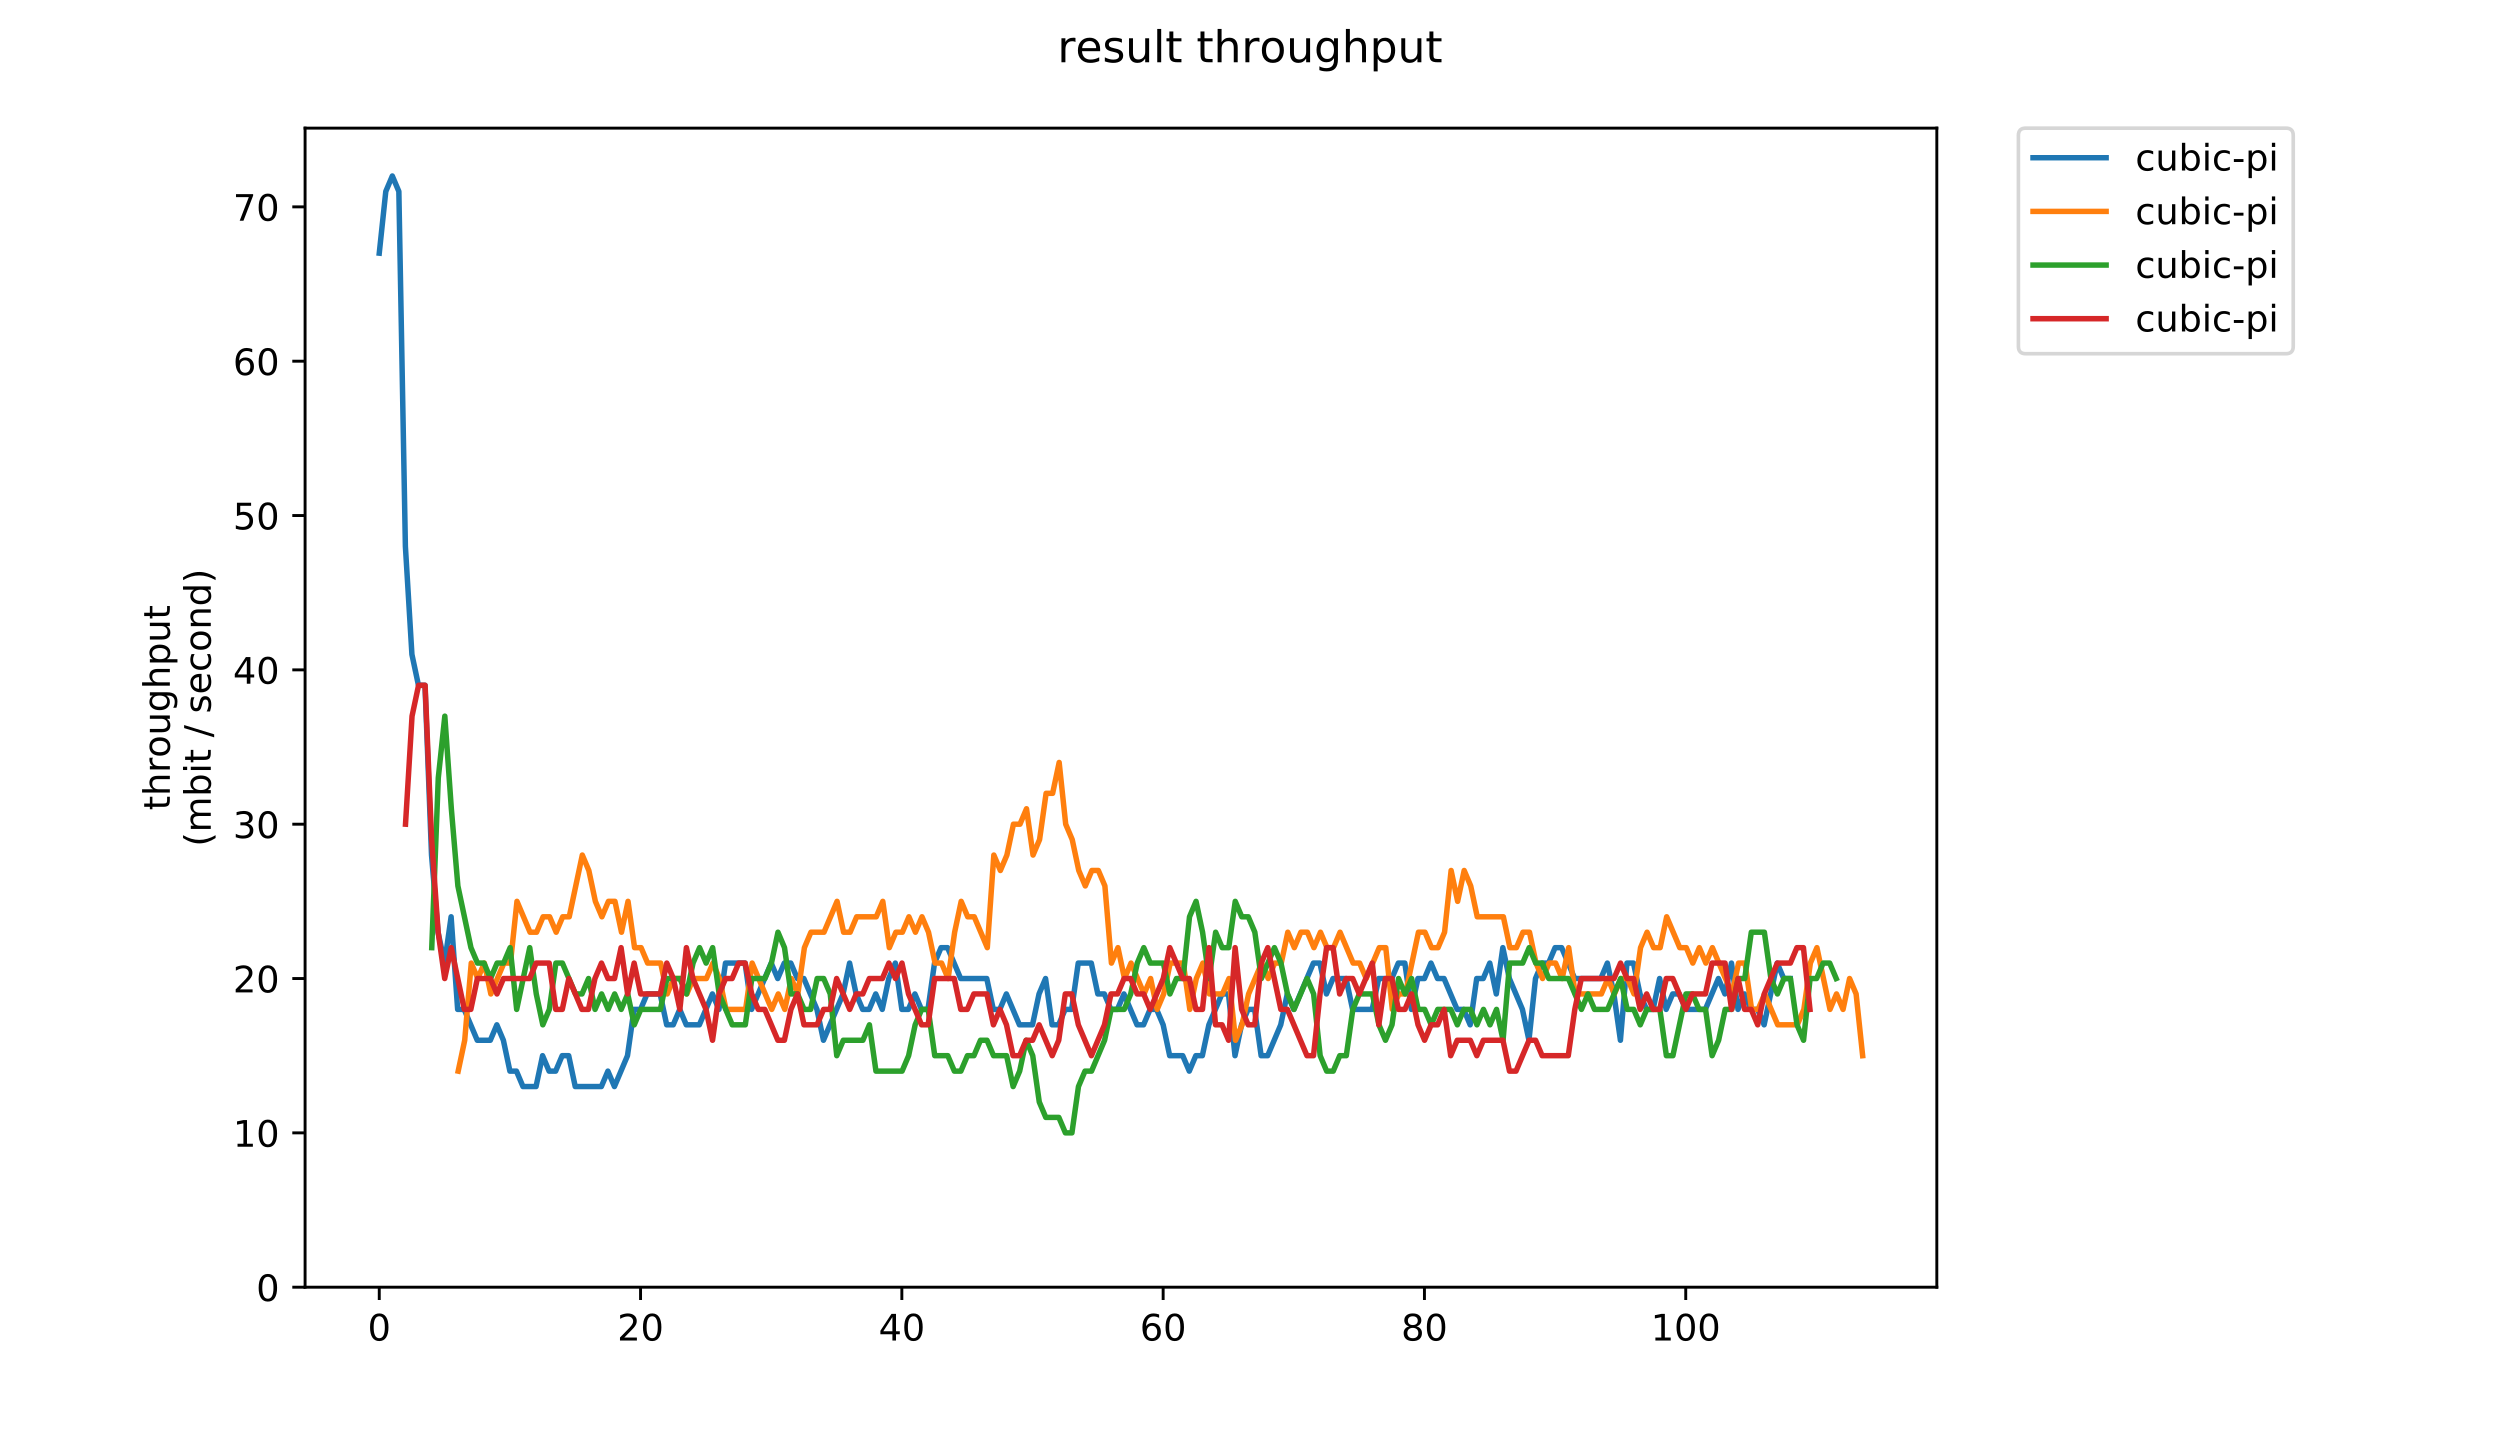 <?xml version="1.0" encoding="utf-8" standalone="no"?>
<!DOCTYPE svg PUBLIC "-//W3C//DTD SVG 1.1//EN"
  "http://www.w3.org/Graphics/SVG/1.1/DTD/svg11.dtd">
<!-- Created with matplotlib (https://matplotlib.org/) -->
<svg height="396pt" version="1.1" viewBox="0 0 684 396" width="684pt" xmlns="http://www.w3.org/2000/svg" xmlns:xlink="http://www.w3.org/1999/xlink">
 <defs>
  <style type="text/css">
*{stroke-linecap:butt;stroke-linejoin:round;}
  </style>
 </defs>
 <g id="figure_1">
  <g id="patch_1">
   <path d="M 0 396 
L 684 396 
L 684 0 
L 0 0 
z
" style="fill:#ffffff;"/>
  </g>
  <g id="axes_1">
   <g id="patch_2">
    <path d="M 83.472 352.174 
L 529.913 352.174 
L 529.913 35.062 
L 83.472 35.062 
z
" style="fill:#ffffff;"/>
   </g>
   <g id="matplotlib.axis_1">
    <g id="xtick_1">
     <g id="line2d_1">
      <defs>
       <path d="M 0 0 
L 0 3.5 
" id="m190505386f" style="stroke:#000000;stroke-width:0.8;"/>
      </defs>
      <g>
       <use style="stroke:#000000;stroke-width:0.8;" x="103.765" xlink:href="#m190505386f" y="352.174"/>
      </g>
     </g>
     <g id="text_1">
      <!-- 0 -->
      <defs>
       <path d="M 31.781 66.406 
Q 24.172 66.406 20.328 58.906 
Q 16.5 51.422 16.5 36.375 
Q 16.5 21.391 20.328 13.891 
Q 24.172 6.391 31.781 6.391 
Q 39.453 6.391 43.281 13.891 
Q 47.125 21.391 47.125 36.375 
Q 47.125 51.422 43.281 58.906 
Q 39.453 66.406 31.781 66.406 
z
M 31.781 74.219 
Q 44.047 74.219 50.516 64.516 
Q 56.984 54.828 56.984 36.375 
Q 56.984 17.969 50.516 8.266 
Q 44.047 -1.422 31.781 -1.422 
Q 19.531 -1.422 13.062 8.266 
Q 6.594 17.969 6.594 36.375 
Q 6.594 54.828 13.062 64.516 
Q 19.531 74.219 31.781 74.219 
z
" id="DejaVuSans-48"/>
      </defs>
      <g transform="translate(100.584 366.773)scale(0.1 -0.1)">
       <use xlink:href="#DejaVuSans-48"/>
      </g>
     </g>
    </g>
    <g id="xtick_2">
     <g id="line2d_2">
      <g>
       <use style="stroke:#000000;stroke-width:0.8;" x="175.256" xlink:href="#m190505386f" y="352.174"/>
      </g>
     </g>
     <g id="text_2">
      <!-- 20 -->
      <defs>
       <path d="M 19.188 8.297 
L 53.609 8.297 
L 53.609 0 
L 7.328 0 
L 7.328 8.297 
Q 12.938 14.109 22.625 23.891 
Q 32.328 33.688 34.812 36.531 
Q 39.547 41.844 41.422 45.531 
Q 43.312 49.219 43.312 52.781 
Q 43.312 58.594 39.234 62.25 
Q 35.156 65.922 28.609 65.922 
Q 23.969 65.922 18.812 64.312 
Q 13.672 62.703 7.812 59.422 
L 7.812 69.391 
Q 13.766 71.781 18.938 73 
Q 24.125 74.219 28.422 74.219 
Q 39.75 74.219 46.484 68.547 
Q 53.219 62.891 53.219 53.422 
Q 53.219 48.922 51.531 44.891 
Q 49.859 40.875 45.406 35.406 
Q 44.188 33.984 37.641 27.219 
Q 31.109 20.453 19.188 8.297 
z
" id="DejaVuSans-50"/>
      </defs>
      <g transform="translate(168.893 366.773)scale(0.1 -0.1)">
       <use xlink:href="#DejaVuSans-50"/>
       <use x="63.623" xlink:href="#DejaVuSans-48"/>
      </g>
     </g>
    </g>
    <g id="xtick_3">
     <g id="line2d_3">
      <g>
       <use style="stroke:#000000;stroke-width:0.8;" x="246.746" xlink:href="#m190505386f" y="352.174"/>
      </g>
     </g>
     <g id="text_3">
      <!-- 40 -->
      <defs>
       <path d="M 37.797 64.312 
L 12.891 25.391 
L 37.797 25.391 
z
M 35.203 72.906 
L 47.609 72.906 
L 47.609 25.391 
L 58.016 25.391 
L 58.016 17.188 
L 47.609 17.188 
L 47.609 0 
L 37.797 0 
L 37.797 17.188 
L 4.891 17.188 
L 4.891 26.703 
z
" id="DejaVuSans-52"/>
      </defs>
      <g transform="translate(240.384 366.773)scale(0.1 -0.1)">
       <use xlink:href="#DejaVuSans-52"/>
       <use x="63.623" xlink:href="#DejaVuSans-48"/>
      </g>
     </g>
    </g>
    <g id="xtick_4">
     <g id="line2d_4">
      <g>
       <use style="stroke:#000000;stroke-width:0.8;" x="318.237" xlink:href="#m190505386f" y="352.174"/>
      </g>
     </g>
     <g id="text_4">
      <!-- 60 -->
      <defs>
       <path d="M 33.016 40.375 
Q 26.375 40.375 22.484 35.828 
Q 18.609 31.297 18.609 23.391 
Q 18.609 15.531 22.484 10.953 
Q 26.375 6.391 33.016 6.391 
Q 39.656 6.391 43.531 10.953 
Q 47.406 15.531 47.406 23.391 
Q 47.406 31.297 43.531 35.828 
Q 39.656 40.375 33.016 40.375 
z
M 52.594 71.297 
L 52.594 62.312 
Q 48.875 64.062 45.094 64.984 
Q 41.312 65.922 37.594 65.922 
Q 27.828 65.922 22.672 59.328 
Q 17.531 52.734 16.797 39.406 
Q 19.672 43.656 24.016 45.922 
Q 28.375 48.188 33.594 48.188 
Q 44.578 48.188 50.953 41.516 
Q 57.328 34.859 57.328 23.391 
Q 57.328 12.156 50.688 5.359 
Q 44.047 -1.422 33.016 -1.422 
Q 20.359 -1.422 13.672 8.266 
Q 6.984 17.969 6.984 36.375 
Q 6.984 53.656 15.188 63.938 
Q 23.391 74.219 37.203 74.219 
Q 40.922 74.219 44.703 73.484 
Q 48.484 72.75 52.594 71.297 
z
" id="DejaVuSans-54"/>
      </defs>
      <g transform="translate(311.874 366.773)scale(0.1 -0.1)">
       <use xlink:href="#DejaVuSans-54"/>
       <use x="63.623" xlink:href="#DejaVuSans-48"/>
      </g>
     </g>
    </g>
    <g id="xtick_5">
     <g id="line2d_5">
      <g>
       <use style="stroke:#000000;stroke-width:0.8;" x="389.727" xlink:href="#m190505386f" y="352.174"/>
      </g>
     </g>
     <g id="text_5">
      <!-- 80 -->
      <defs>
       <path d="M 31.781 34.625 
Q 24.75 34.625 20.719 30.859 
Q 16.703 27.094 16.703 20.516 
Q 16.703 13.922 20.719 10.156 
Q 24.75 6.391 31.781 6.391 
Q 38.812 6.391 42.859 10.172 
Q 46.922 13.969 46.922 20.516 
Q 46.922 27.094 42.891 30.859 
Q 38.875 34.625 31.781 34.625 
z
M 21.922 38.812 
Q 15.578 40.375 12.031 44.719 
Q 8.5 49.078 8.5 55.328 
Q 8.5 64.062 14.719 69.141 
Q 20.953 74.219 31.781 74.219 
Q 42.672 74.219 48.875 69.141 
Q 55.078 64.062 55.078 55.328 
Q 55.078 49.078 51.531 44.719 
Q 48 40.375 41.703 38.812 
Q 48.828 37.156 52.797 32.312 
Q 56.781 27.484 56.781 20.516 
Q 56.781 9.906 50.312 4.234 
Q 43.844 -1.422 31.781 -1.422 
Q 19.734 -1.422 13.25 4.234 
Q 6.781 9.906 6.781 20.516 
Q 6.781 27.484 10.781 32.312 
Q 14.797 37.156 21.922 38.812 
z
M 18.312 54.391 
Q 18.312 48.734 21.844 45.562 
Q 25.391 42.391 31.781 42.391 
Q 38.141 42.391 41.719 45.562 
Q 45.312 48.734 45.312 54.391 
Q 45.312 60.062 41.719 63.234 
Q 38.141 66.406 31.781 66.406 
Q 25.391 66.406 21.844 63.234 
Q 18.312 60.062 18.312 54.391 
z
" id="DejaVuSans-56"/>
      </defs>
      <g transform="translate(383.365 366.773)scale(0.1 -0.1)">
       <use xlink:href="#DejaVuSans-56"/>
       <use x="63.623" xlink:href="#DejaVuSans-48"/>
      </g>
     </g>
    </g>
    <g id="xtick_6">
     <g id="line2d_6">
      <g>
       <use style="stroke:#000000;stroke-width:0.8;" x="461.218" xlink:href="#m190505386f" y="352.174"/>
      </g>
     </g>
     <g id="text_6">
      <!-- 100 -->
      <defs>
       <path d="M 12.406 8.297 
L 28.516 8.297 
L 28.516 63.922 
L 10.984 60.406 
L 10.984 69.391 
L 28.422 72.906 
L 38.281 72.906 
L 38.281 8.297 
L 54.391 8.297 
L 54.391 0 
L 12.406 0 
z
" id="DejaVuSans-49"/>
      </defs>
      <g transform="translate(451.674 366.773)scale(0.1 -0.1)">
       <use xlink:href="#DejaVuSans-49"/>
       <use x="63.623" xlink:href="#DejaVuSans-48"/>
       <use x="127.246" xlink:href="#DejaVuSans-48"/>
      </g>
     </g>
    </g>
   </g>
   <g id="matplotlib.axis_2">
    <g id="ytick_1">
     <g id="line2d_7">
      <defs>
       <path d="M 0 0 
L -3.5 0 
" id="m33e998b1bf" style="stroke:#000000;stroke-width:0.8;"/>
      </defs>
      <g>
       <use style="stroke:#000000;stroke-width:0.8;" x="83.472" xlink:href="#m33e998b1bf" y="352.174"/>
      </g>
     </g>
     <g id="text_7">
      <!-- 0 -->
      <g transform="translate(70.11 355.973)scale(0.1 -0.1)">
       <use xlink:href="#DejaVuSans-48"/>
      </g>
     </g>
    </g>
    <g id="ytick_2">
     <g id="line2d_8">
      <g>
       <use style="stroke:#000000;stroke-width:0.8;" x="83.472" xlink:href="#m33e998b1bf" y="309.949"/>
      </g>
     </g>
     <g id="text_8">
      <!-- 10 -->
      <g transform="translate(63.747 313.748)scale(0.1 -0.1)">
       <use xlink:href="#DejaVuSans-49"/>
       <use x="63.623" xlink:href="#DejaVuSans-48"/>
      </g>
     </g>
    </g>
    <g id="ytick_3">
     <g id="line2d_9">
      <g>
       <use style="stroke:#000000;stroke-width:0.8;" x="83.472" xlink:href="#m33e998b1bf" y="267.724"/>
      </g>
     </g>
     <g id="text_9">
      <!-- 20 -->
      <g transform="translate(63.747 271.523)scale(0.1 -0.1)">
       <use xlink:href="#DejaVuSans-50"/>
       <use x="63.623" xlink:href="#DejaVuSans-48"/>
      </g>
     </g>
    </g>
    <g id="ytick_4">
     <g id="line2d_10">
      <g>
       <use style="stroke:#000000;stroke-width:0.8;" x="83.472" xlink:href="#m33e998b1bf" y="225.498"/>
      </g>
     </g>
     <g id="text_10">
      <!-- 30 -->
      <defs>
       <path d="M 40.578 39.312 
Q 47.656 37.797 51.625 33 
Q 55.609 28.219 55.609 21.188 
Q 55.609 10.406 48.188 4.484 
Q 40.766 -1.422 27.094 -1.422 
Q 22.516 -1.422 17.656 -0.516 
Q 12.797 0.391 7.625 2.203 
L 7.625 11.719 
Q 11.719 9.328 16.594 8.109 
Q 21.484 6.891 26.812 6.891 
Q 36.078 6.891 40.938 10.547 
Q 45.797 14.203 45.797 21.188 
Q 45.797 27.641 41.281 31.266 
Q 36.766 34.906 28.719 34.906 
L 20.219 34.906 
L 20.219 43.016 
L 29.109 43.016 
Q 36.375 43.016 40.234 45.922 
Q 44.094 48.828 44.094 54.297 
Q 44.094 59.906 40.109 62.906 
Q 36.141 65.922 28.719 65.922 
Q 24.656 65.922 20.016 65.031 
Q 15.375 64.156 9.812 62.312 
L 9.812 71.094 
Q 15.438 72.656 20.344 73.438 
Q 25.25 74.219 29.594 74.219 
Q 40.828 74.219 47.359 69.109 
Q 53.906 64.016 53.906 55.328 
Q 53.906 49.266 50.438 45.094 
Q 46.969 40.922 40.578 39.312 
z
" id="DejaVuSans-51"/>
      </defs>
      <g transform="translate(63.747 229.298)scale(0.1 -0.1)">
       <use xlink:href="#DejaVuSans-51"/>
       <use x="63.623" xlink:href="#DejaVuSans-48"/>
      </g>
     </g>
    </g>
    <g id="ytick_5">
     <g id="line2d_11">
      <g>
       <use style="stroke:#000000;stroke-width:0.8;" x="83.472" xlink:href="#m33e998b1bf" y="183.273"/>
      </g>
     </g>
     <g id="text_11">
      <!-- 40 -->
      <g transform="translate(63.747 187.072)scale(0.1 -0.1)">
       <use xlink:href="#DejaVuSans-52"/>
       <use x="63.623" xlink:href="#DejaVuSans-48"/>
      </g>
     </g>
    </g>
    <g id="ytick_6">
     <g id="line2d_12">
      <g>
       <use style="stroke:#000000;stroke-width:0.8;" x="83.472" xlink:href="#m33e998b1bf" y="141.048"/>
      </g>
     </g>
     <g id="text_12">
      <!-- 50 -->
      <defs>
       <path d="M 10.797 72.906 
L 49.516 72.906 
L 49.516 64.594 
L 19.828 64.594 
L 19.828 46.734 
Q 21.969 47.469 24.109 47.828 
Q 26.266 48.188 28.422 48.188 
Q 40.625 48.188 47.75 41.5 
Q 54.891 34.812 54.891 23.391 
Q 54.891 11.625 47.562 5.094 
Q 40.234 -1.422 26.906 -1.422 
Q 22.312 -1.422 17.547 -0.641 
Q 12.797 0.141 7.719 1.703 
L 7.719 11.625 
Q 12.109 9.234 16.797 8.062 
Q 21.484 6.891 26.703 6.891 
Q 35.156 6.891 40.078 11.328 
Q 45.016 15.766 45.016 23.391 
Q 45.016 31 40.078 35.438 
Q 35.156 39.891 26.703 39.891 
Q 22.75 39.891 18.812 39.016 
Q 14.891 38.141 10.797 36.281 
z
" id="DejaVuSans-53"/>
      </defs>
      <g transform="translate(63.747 144.847)scale(0.1 -0.1)">
       <use xlink:href="#DejaVuSans-53"/>
       <use x="63.623" xlink:href="#DejaVuSans-48"/>
      </g>
     </g>
    </g>
    <g id="ytick_7">
     <g id="line2d_13">
      <g>
       <use style="stroke:#000000;stroke-width:0.8;" x="83.472" xlink:href="#m33e998b1bf" y="98.823"/>
      </g>
     </g>
     <g id="text_13">
      <!-- 60 -->
      <g transform="translate(63.747 102.622)scale(0.1 -0.1)">
       <use xlink:href="#DejaVuSans-54"/>
       <use x="63.623" xlink:href="#DejaVuSans-48"/>
      </g>
     </g>
    </g>
    <g id="ytick_8">
     <g id="line2d_14">
      <g>
       <use style="stroke:#000000;stroke-width:0.8;" x="83.472" xlink:href="#m33e998b1bf" y="56.597"/>
      </g>
     </g>
     <g id="text_14">
      <!-- 70 -->
      <defs>
       <path d="M 8.203 72.906 
L 55.078 72.906 
L 55.078 68.703 
L 28.609 0 
L 18.312 0 
L 43.219 64.594 
L 8.203 64.594 
z
" id="DejaVuSans-55"/>
      </defs>
      <g transform="translate(63.747 60.397)scale(0.1 -0.1)">
       <use xlink:href="#DejaVuSans-55"/>
       <use x="63.623" xlink:href="#DejaVuSans-48"/>
      </g>
     </g>
    </g>
    <g id="text_15">
     <!-- throughput -->
     <defs>
      <path d="M 18.312 70.219 
L 18.312 54.688 
L 36.812 54.688 
L 36.812 47.703 
L 18.312 47.703 
L 18.312 18.016 
Q 18.312 11.328 20.141 9.422 
Q 21.969 7.516 27.594 7.516 
L 36.812 7.516 
L 36.812 0 
L 27.594 0 
Q 17.188 0 13.234 3.875 
Q 9.281 7.766 9.281 18.016 
L 9.281 47.703 
L 2.688 47.703 
L 2.688 54.688 
L 9.281 54.688 
L 9.281 70.219 
z
" id="DejaVuSans-116"/>
      <path d="M 54.891 33.016 
L 54.891 0 
L 45.906 0 
L 45.906 32.719 
Q 45.906 40.484 42.875 44.328 
Q 39.844 48.188 33.797 48.188 
Q 26.516 48.188 22.312 43.547 
Q 18.109 38.922 18.109 30.906 
L 18.109 0 
L 9.078 0 
L 9.078 75.984 
L 18.109 75.984 
L 18.109 46.188 
Q 21.344 51.125 25.703 53.562 
Q 30.078 56 35.797 56 
Q 45.219 56 50.047 50.172 
Q 54.891 44.344 54.891 33.016 
z
" id="DejaVuSans-104"/>
      <path d="M 41.109 46.297 
Q 39.594 47.172 37.812 47.578 
Q 36.031 48 33.891 48 
Q 26.266 48 22.188 43.047 
Q 18.109 38.094 18.109 28.812 
L 18.109 0 
L 9.078 0 
L 9.078 54.688 
L 18.109 54.688 
L 18.109 46.188 
Q 20.953 51.172 25.484 53.578 
Q 30.031 56 36.531 56 
Q 37.453 56 38.578 55.875 
Q 39.703 55.766 41.062 55.516 
z
" id="DejaVuSans-114"/>
      <path d="M 30.609 48.391 
Q 23.391 48.391 19.188 42.75 
Q 14.984 37.109 14.984 27.297 
Q 14.984 17.484 19.156 11.844 
Q 23.344 6.203 30.609 6.203 
Q 37.797 6.203 41.984 11.859 
Q 46.188 17.531 46.188 27.297 
Q 46.188 37.016 41.984 42.703 
Q 37.797 48.391 30.609 48.391 
z
M 30.609 56 
Q 42.328 56 49.016 48.375 
Q 55.719 40.766 55.719 27.297 
Q 55.719 13.875 49.016 6.219 
Q 42.328 -1.422 30.609 -1.422 
Q 18.844 -1.422 12.172 6.219 
Q 5.516 13.875 5.516 27.297 
Q 5.516 40.766 12.172 48.375 
Q 18.844 56 30.609 56 
z
" id="DejaVuSans-111"/>
      <path d="M 8.5 21.578 
L 8.5 54.688 
L 17.484 54.688 
L 17.484 21.922 
Q 17.484 14.156 20.5 10.266 
Q 23.531 6.391 29.594 6.391 
Q 36.859 6.391 41.078 11.031 
Q 45.312 15.672 45.312 23.688 
L 45.312 54.688 
L 54.297 54.688 
L 54.297 0 
L 45.312 0 
L 45.312 8.406 
Q 42.047 3.422 37.719 1 
Q 33.406 -1.422 27.688 -1.422 
Q 18.266 -1.422 13.375 4.438 
Q 8.5 10.297 8.5 21.578 
z
M 31.109 56 
z
" id="DejaVuSans-117"/>
      <path d="M 45.406 27.984 
Q 45.406 37.75 41.375 43.109 
Q 37.359 48.484 30.078 48.484 
Q 22.859 48.484 18.828 43.109 
Q 14.797 37.75 14.797 27.984 
Q 14.797 18.266 18.828 12.891 
Q 22.859 7.516 30.078 7.516 
Q 37.359 7.516 41.375 12.891 
Q 45.406 18.266 45.406 27.984 
z
M 54.391 6.781 
Q 54.391 -7.172 48.188 -13.984 
Q 42 -20.797 29.203 -20.797 
Q 24.469 -20.797 20.266 -20.094 
Q 16.062 -19.391 12.109 -17.922 
L 12.109 -9.188 
Q 16.062 -11.328 19.922 -12.344 
Q 23.781 -13.375 27.781 -13.375 
Q 36.625 -13.375 41.016 -8.766 
Q 45.406 -4.156 45.406 5.172 
L 45.406 9.625 
Q 42.625 4.781 38.281 2.391 
Q 33.938 0 27.875 0 
Q 17.828 0 11.672 7.656 
Q 5.516 15.328 5.516 27.984 
Q 5.516 40.672 11.672 48.328 
Q 17.828 56 27.875 56 
Q 33.938 56 38.281 53.609 
Q 42.625 51.219 45.406 46.391 
L 45.406 54.688 
L 54.391 54.688 
z
" id="DejaVuSans-103"/>
      <path d="M 18.109 8.203 
L 18.109 -20.797 
L 9.078 -20.797 
L 9.078 54.688 
L 18.109 54.688 
L 18.109 46.391 
Q 20.953 51.266 25.266 53.625 
Q 29.594 56 35.594 56 
Q 45.562 56 51.781 48.094 
Q 58.016 40.188 58.016 27.297 
Q 58.016 14.406 51.781 6.484 
Q 45.562 -1.422 35.594 -1.422 
Q 29.594 -1.422 25.266 0.953 
Q 20.953 3.328 18.109 8.203 
z
M 48.688 27.297 
Q 48.688 37.203 44.609 42.844 
Q 40.531 48.484 33.406 48.484 
Q 26.266 48.484 22.188 42.844 
Q 18.109 37.203 18.109 27.297 
Q 18.109 17.391 22.188 11.75 
Q 26.266 6.109 33.406 6.109 
Q 40.531 6.109 44.609 11.75 
Q 48.688 17.391 48.688 27.297 
z
" id="DejaVuSans-112"/>
     </defs>
     <g transform="translate(46.47 221.675)rotate(-90)scale(0.1 -0.1)">
      <use xlink:href="#DejaVuSans-116"/>
      <use x="39.209" xlink:href="#DejaVuSans-104"/>
      <use x="102.588" xlink:href="#DejaVuSans-114"/>
      <use x="143.67" xlink:href="#DejaVuSans-111"/>
      <use x="204.852" xlink:href="#DejaVuSans-117"/>
      <use x="268.23" xlink:href="#DejaVuSans-103"/>
      <use x="331.707" xlink:href="#DejaVuSans-104"/>
      <use x="395.086" xlink:href="#DejaVuSans-112"/>
      <use x="458.562" xlink:href="#DejaVuSans-117"/>
      <use x="521.941" xlink:href="#DejaVuSans-116"/>
     </g>
     <!-- (mbit / second) -->
     <defs>
      <path d="M 31 75.875 
Q 24.469 64.656 21.281 53.656 
Q 18.109 42.672 18.109 31.391 
Q 18.109 20.125 21.312 9.062 
Q 24.516 -2 31 -13.188 
L 23.188 -13.188 
Q 15.875 -1.703 12.234 9.375 
Q 8.594 20.453 8.594 31.391 
Q 8.594 42.281 12.203 53.312 
Q 15.828 64.359 23.188 75.875 
z
" id="DejaVuSans-40"/>
      <path d="M 52 44.188 
Q 55.375 50.25 60.062 53.125 
Q 64.75 56 71.094 56 
Q 79.641 56 84.281 50.016 
Q 88.922 44.047 88.922 33.016 
L 88.922 0 
L 79.891 0 
L 79.891 32.719 
Q 79.891 40.578 77.094 44.375 
Q 74.312 48.188 68.609 48.188 
Q 61.625 48.188 57.562 43.547 
Q 53.516 38.922 53.516 30.906 
L 53.516 0 
L 44.484 0 
L 44.484 32.719 
Q 44.484 40.625 41.703 44.406 
Q 38.922 48.188 33.109 48.188 
Q 26.219 48.188 22.156 43.531 
Q 18.109 38.875 18.109 30.906 
L 18.109 0 
L 9.078 0 
L 9.078 54.688 
L 18.109 54.688 
L 18.109 46.188 
Q 21.188 51.219 25.484 53.609 
Q 29.781 56 35.688 56 
Q 41.656 56 45.828 52.969 
Q 50 49.953 52 44.188 
z
" id="DejaVuSans-109"/>
      <path d="M 48.688 27.297 
Q 48.688 37.203 44.609 42.844 
Q 40.531 48.484 33.406 48.484 
Q 26.266 48.484 22.188 42.844 
Q 18.109 37.203 18.109 27.297 
Q 18.109 17.391 22.188 11.75 
Q 26.266 6.109 33.406 6.109 
Q 40.531 6.109 44.609 11.75 
Q 48.688 17.391 48.688 27.297 
z
M 18.109 46.391 
Q 20.953 51.266 25.266 53.625 
Q 29.594 56 35.594 56 
Q 45.562 56 51.781 48.094 
Q 58.016 40.188 58.016 27.297 
Q 58.016 14.406 51.781 6.484 
Q 45.562 -1.422 35.594 -1.422 
Q 29.594 -1.422 25.266 0.953 
Q 20.953 3.328 18.109 8.203 
L 18.109 0 
L 9.078 0 
L 9.078 75.984 
L 18.109 75.984 
z
" id="DejaVuSans-98"/>
      <path d="M 9.422 54.688 
L 18.406 54.688 
L 18.406 0 
L 9.422 0 
z
M 9.422 75.984 
L 18.406 75.984 
L 18.406 64.594 
L 9.422 64.594 
z
" id="DejaVuSans-105"/>
      <path id="DejaVuSans-32"/>
      <path d="M 25.391 72.906 
L 33.688 72.906 
L 8.297 -9.281 
L 0 -9.281 
z
" id="DejaVuSans-47"/>
      <path d="M 44.281 53.078 
L 44.281 44.578 
Q 40.484 46.531 36.375 47.5 
Q 32.281 48.484 27.875 48.484 
Q 21.188 48.484 17.844 46.438 
Q 14.5 44.391 14.5 40.281 
Q 14.5 37.156 16.891 35.375 
Q 19.281 33.594 26.516 31.984 
L 29.594 31.297 
Q 39.156 29.25 43.188 25.516 
Q 47.219 21.781 47.219 15.094 
Q 47.219 7.469 41.188 3.016 
Q 35.156 -1.422 24.609 -1.422 
Q 20.219 -1.422 15.453 -0.562 
Q 10.688 0.297 5.422 2 
L 5.422 11.281 
Q 10.406 8.688 15.234 7.391 
Q 20.062 6.109 24.812 6.109 
Q 31.156 6.109 34.562 8.281 
Q 37.984 10.453 37.984 14.406 
Q 37.984 18.062 35.516 20.016 
Q 33.062 21.969 24.703 23.781 
L 21.578 24.516 
Q 13.234 26.266 9.516 29.906 
Q 5.812 33.547 5.812 39.891 
Q 5.812 47.609 11.281 51.797 
Q 16.75 56 26.812 56 
Q 31.781 56 36.172 55.266 
Q 40.578 54.547 44.281 53.078 
z
" id="DejaVuSans-115"/>
      <path d="M 56.203 29.594 
L 56.203 25.203 
L 14.891 25.203 
Q 15.484 15.922 20.484 11.062 
Q 25.484 6.203 34.422 6.203 
Q 39.594 6.203 44.453 7.469 
Q 49.312 8.734 54.109 11.281 
L 54.109 2.781 
Q 49.266 0.734 44.188 -0.344 
Q 39.109 -1.422 33.891 -1.422 
Q 20.797 -1.422 13.156 6.188 
Q 5.516 13.812 5.516 26.812 
Q 5.516 40.234 12.766 48.109 
Q 20.016 56 32.328 56 
Q 43.359 56 49.781 48.891 
Q 56.203 41.797 56.203 29.594 
z
M 47.219 32.234 
Q 47.125 39.594 43.094 43.984 
Q 39.062 48.391 32.422 48.391 
Q 24.906 48.391 20.391 44.141 
Q 15.875 39.891 15.188 32.172 
z
" id="DejaVuSans-101"/>
      <path d="M 48.781 52.594 
L 48.781 44.188 
Q 44.969 46.297 41.141 47.344 
Q 37.312 48.391 33.406 48.391 
Q 24.656 48.391 19.812 42.844 
Q 14.984 37.312 14.984 27.297 
Q 14.984 17.281 19.812 11.734 
Q 24.656 6.203 33.406 6.203 
Q 37.312 6.203 41.141 7.25 
Q 44.969 8.297 48.781 10.406 
L 48.781 2.094 
Q 45.016 0.344 40.984 -0.531 
Q 36.969 -1.422 32.422 -1.422 
Q 20.062 -1.422 12.781 6.344 
Q 5.516 14.109 5.516 27.297 
Q 5.516 40.672 12.859 48.328 
Q 20.219 56 33.016 56 
Q 37.156 56 41.109 55.141 
Q 45.062 54.297 48.781 52.594 
z
" id="DejaVuSans-99"/>
      <path d="M 54.891 33.016 
L 54.891 0 
L 45.906 0 
L 45.906 32.719 
Q 45.906 40.484 42.875 44.328 
Q 39.844 48.188 33.797 48.188 
Q 26.516 48.188 22.312 43.547 
Q 18.109 38.922 18.109 30.906 
L 18.109 0 
L 9.078 0 
L 9.078 54.688 
L 18.109 54.688 
L 18.109 46.188 
Q 21.344 51.125 25.703 53.562 
Q 30.078 56 35.797 56 
Q 45.219 56 50.047 50.172 
Q 54.891 44.344 54.891 33.016 
z
" id="DejaVuSans-110"/>
      <path d="M 45.406 46.391 
L 45.406 75.984 
L 54.391 75.984 
L 54.391 0 
L 45.406 0 
L 45.406 8.203 
Q 42.578 3.328 38.25 0.953 
Q 33.938 -1.422 27.875 -1.422 
Q 17.969 -1.422 11.734 6.484 
Q 5.516 14.406 5.516 27.297 
Q 5.516 40.188 11.734 48.094 
Q 17.969 56 27.875 56 
Q 33.938 56 38.25 53.625 
Q 42.578 51.266 45.406 46.391 
z
M 14.797 27.297 
Q 14.797 17.391 18.875 11.75 
Q 22.953 6.109 30.078 6.109 
Q 37.203 6.109 41.297 11.75 
Q 45.406 17.391 45.406 27.297 
Q 45.406 37.203 41.297 42.844 
Q 37.203 48.484 30.078 48.484 
Q 22.953 48.484 18.875 42.844 
Q 14.797 37.203 14.797 27.297 
z
" id="DejaVuSans-100"/>
      <path d="M 8.016 75.875 
L 15.828 75.875 
Q 23.141 64.359 26.781 53.312 
Q 30.422 42.281 30.422 31.391 
Q 30.422 20.453 26.781 9.375 
Q 23.141 -1.703 15.828 -13.188 
L 8.016 -13.188 
Q 14.5 -2 17.703 9.062 
Q 20.906 20.125 20.906 31.391 
Q 20.906 42.672 17.703 53.656 
Q 14.5 64.656 8.016 75.875 
z
" id="DejaVuSans-41"/>
     </defs>
     <g transform="translate(57.668 231.609)rotate(-90)scale(0.1 -0.1)">
      <use xlink:href="#DejaVuSans-40"/>
      <use x="39.014" xlink:href="#DejaVuSans-109"/>
      <use x="136.426" xlink:href="#DejaVuSans-98"/>
      <use x="199.902" xlink:href="#DejaVuSans-105"/>
      <use x="227.686" xlink:href="#DejaVuSans-116"/>
      <use x="266.895" xlink:href="#DejaVuSans-32"/>
      <use x="298.682" xlink:href="#DejaVuSans-47"/>
      <use x="332.373" xlink:href="#DejaVuSans-32"/>
      <use x="364.16" xlink:href="#DejaVuSans-115"/>
      <use x="416.26" xlink:href="#DejaVuSans-101"/>
      <use x="477.783" xlink:href="#DejaVuSans-99"/>
      <use x="532.764" xlink:href="#DejaVuSans-111"/>
      <use x="593.945" xlink:href="#DejaVuSans-110"/>
      <use x="657.324" xlink:href="#DejaVuSans-100"/>
      <use x="720.801" xlink:href="#DejaVuSans-41"/>
     </g>
    </g>
   </g>
   <g id="line2d_15">
    <path clip-path="url(#p1be0e68245)" d="M 103.765 69.265 
L 105.552 52.375 
L 107.34 48.152 
L 109.127 52.375 
L 110.914 149.493 
L 112.701 179.051 
L 114.489 187.496 
L 116.276 187.496 
L 118.063 233.943 
L 119.85 255.056 
L 121.638 263.501 
L 123.425 250.834 
L 125.212 276.169 
L 127 276.169 
L 130.574 284.614 
L 134.149 284.614 
L 135.936 280.391 
L 137.723 284.614 
L 139.51 293.059 
L 141.298 293.059 
L 143.085 297.281 
L 146.659 297.281 
L 148.447 288.836 
L 150.234 293.059 
L 152.021 293.059 
L 153.808 288.836 
L 155.596 288.836 
L 157.383 297.281 
L 164.532 297.281 
L 166.319 293.059 
L 168.107 297.281 
L 171.681 288.836 
L 173.468 276.169 
L 175.256 276.169 
L 177.043 271.946 
L 180.617 271.946 
L 182.405 280.391 
L 184.192 280.391 
L 185.979 276.169 
L 187.766 280.391 
L 191.341 280.391 
L 194.915 271.946 
L 196.703 276.169 
L 198.49 263.501 
L 203.852 263.501 
L 205.639 276.169 
L 211.001 263.501 
L 212.788 267.724 
L 214.575 263.501 
L 216.363 263.501 
L 218.15 267.724 
L 219.937 267.724 
L 223.512 276.169 
L 225.299 284.614 
L 230.661 271.946 
L 232.448 263.501 
L 234.235 271.946 
L 236.023 276.169 
L 237.81 276.169 
L 239.597 271.946 
L 241.384 276.169 
L 243.172 267.724 
L 244.959 263.501 
L 246.746 276.169 
L 248.533 276.169 
L 250.321 271.946 
L 252.108 276.169 
L 253.895 276.169 
L 255.682 263.501 
L 257.47 259.279 
L 259.257 259.279 
L 262.831 267.724 
L 269.981 267.724 
L 271.768 276.169 
L 273.555 276.169 
L 275.342 271.946 
L 278.917 280.391 
L 282.491 280.391 
L 284.279 271.946 
L 286.066 267.724 
L 287.853 280.391 
L 289.64 280.391 
L 291.428 276.169 
L 293.215 276.169 
L 295.002 263.501 
L 298.577 263.501 
L 300.364 271.946 
L 302.151 271.946 
L 303.938 276.169 
L 305.726 276.169 
L 307.513 271.946 
L 311.088 280.391 
L 312.875 280.391 
L 314.662 276.169 
L 316.449 276.169 
L 318.237 280.391 
L 320.024 288.836 
L 323.598 288.836 
L 325.386 293.059 
L 327.173 288.836 
L 328.96 288.836 
L 330.747 280.391 
L 334.322 271.946 
L 336.109 271.946 
L 337.896 288.836 
L 339.684 280.391 
L 341.471 276.169 
L 343.258 276.169 
L 345.046 288.836 
L 346.833 288.836 
L 350.407 280.391 
L 352.195 271.946 
L 353.982 276.169 
L 359.344 263.501 
L 361.131 263.501 
L 362.918 271.946 
L 364.705 267.724 
L 368.28 267.724 
L 370.067 276.169 
L 375.429 276.169 
L 377.216 267.724 
L 380.791 267.724 
L 382.578 263.501 
L 384.365 263.501 
L 386.153 276.169 
L 387.94 267.724 
L 389.727 267.724 
L 391.514 263.501 
L 393.302 267.724 
L 395.089 267.724 
L 398.663 276.169 
L 400.451 276.169 
L 402.238 280.391 
L 404.025 267.724 
L 405.812 267.724 
L 407.6 263.501 
L 409.387 271.946 
L 411.174 259.279 
L 412.961 267.724 
L 416.536 276.169 
L 418.323 284.614 
L 420.111 267.724 
L 421.898 263.501 
L 423.685 263.501 
L 425.472 259.279 
L 427.26 259.279 
L 430.834 267.724 
L 437.983 267.724 
L 439.77 263.501 
L 441.558 271.946 
L 443.345 284.614 
L 445.132 263.501 
L 446.919 263.501 
L 448.707 271.946 
L 450.494 276.169 
L 452.281 276.169 
L 454.069 267.724 
L 455.856 276.169 
L 457.643 271.946 
L 459.43 271.946 
L 461.218 276.169 
L 466.579 276.169 
L 470.154 267.724 
L 471.941 271.946 
L 473.728 263.501 
L 475.516 276.169 
L 477.303 271.946 
L 479.09 276.169 
L 480.877 276.169 
L 482.665 280.391 
L 486.239 263.501 
L 488.027 267.724 
L 489.814 267.724 
L 489.814 267.724 
" style="fill:none;stroke:#1f77b4;stroke-linecap:square;stroke-width:1.5;"/>
   </g>
   <g id="line2d_16">
    <path clip-path="url(#p1be0e68245)" d="M 125.359 293.059 
L 127.146 284.614 
L 128.933 263.501 
L 130.721 267.724 
L 132.508 263.501 
L 134.295 271.946 
L 137.87 263.501 
L 139.657 263.501 
L 141.444 246.611 
L 145.019 255.056 
L 146.806 255.056 
L 148.593 250.834 
L 150.38 250.834 
L 152.168 255.056 
L 153.955 250.834 
L 155.742 250.834 
L 159.317 233.943 
L 161.104 238.166 
L 162.891 246.611 
L 164.679 250.834 
L 166.466 246.611 
L 168.253 246.611 
L 170.04 255.056 
L 171.828 246.611 
L 173.615 259.279 
L 175.402 259.279 
L 177.189 263.501 
L 180.764 263.501 
L 182.551 271.946 
L 184.338 267.724 
L 186.126 267.724 
L 187.913 271.946 
L 189.7 267.724 
L 193.275 267.724 
L 195.062 263.501 
L 196.849 267.724 
L 198.637 276.169 
L 203.998 276.169 
L 205.786 263.501 
L 211.147 276.169 
L 212.935 271.946 
L 214.722 276.169 
L 216.509 267.724 
L 218.296 271.946 
L 220.084 259.279 
L 221.871 255.056 
L 225.445 255.056 
L 229.02 246.611 
L 230.807 255.056 
L 232.595 255.056 
L 234.382 250.834 
L 239.744 250.834 
L 241.531 246.611 
L 243.318 259.279 
L 245.105 255.056 
L 246.893 255.056 
L 248.68 250.834 
L 250.467 255.056 
L 252.254 250.834 
L 254.042 255.056 
L 255.829 263.501 
L 257.616 263.501 
L 259.403 267.724 
L 261.191 255.056 
L 262.978 246.611 
L 264.765 250.834 
L 266.553 250.834 
L 270.127 259.279 
L 271.914 233.943 
L 273.702 238.166 
L 275.489 233.943 
L 277.276 225.498 
L 279.063 225.498 
L 280.851 221.276 
L 282.638 233.943 
L 284.425 229.721 
L 286.212 217.053 
L 288 217.053 
L 289.787 208.608 
L 291.574 225.498 
L 293.361 229.721 
L 295.149 238.166 
L 296.936 242.389 
L 298.723 238.166 
L 300.511 238.166 
L 302.298 242.389 
L 304.085 263.501 
L 305.872 259.279 
L 307.66 267.724 
L 309.447 263.501 
L 313.021 271.946 
L 314.809 267.724 
L 316.596 276.169 
L 318.383 271.946 
L 320.17 263.501 
L 323.745 263.501 
L 325.532 276.169 
L 327.319 267.724 
L 329.107 263.501 
L 330.894 271.946 
L 334.469 271.946 
L 336.256 267.724 
L 338.043 284.614 
L 339.83 280.391 
L 341.618 271.946 
L 345.192 263.501 
L 346.979 267.724 
L 348.767 263.501 
L 350.554 263.501 
L 352.341 255.056 
L 354.128 259.279 
L 355.916 255.056 
L 357.703 255.056 
L 359.49 259.279 
L 361.277 255.056 
L 363.065 259.279 
L 364.852 259.279 
L 366.639 255.056 
L 370.214 263.501 
L 372.001 263.501 
L 373.788 267.724 
L 377.363 259.279 
L 379.15 259.279 
L 380.937 276.169 
L 382.725 271.946 
L 384.512 271.946 
L 388.086 255.056 
L 389.874 255.056 
L 391.661 259.279 
L 393.448 259.279 
L 395.235 255.056 
L 397.023 238.166 
L 398.81 246.611 
L 400.597 238.166 
L 402.384 242.389 
L 404.172 250.834 
L 411.321 250.834 
L 413.108 259.279 
L 414.895 259.279 
L 416.683 255.056 
L 418.47 255.056 
L 420.257 263.501 
L 422.044 267.724 
L 423.832 263.501 
L 425.619 263.501 
L 427.406 267.724 
L 429.193 259.279 
L 430.981 271.946 
L 438.13 271.946 
L 439.917 267.724 
L 441.704 271.946 
L 443.492 267.724 
L 445.279 267.724 
L 447.066 271.946 
L 448.853 259.279 
L 450.641 255.056 
L 452.428 259.279 
L 454.215 259.279 
L 456.002 250.834 
L 459.577 259.279 
L 461.364 259.279 
L 463.151 263.501 
L 464.939 259.279 
L 466.726 263.501 
L 468.513 259.279 
L 473.875 271.946 
L 475.662 263.501 
L 477.449 263.501 
L 479.237 276.169 
L 481.024 276.169 
L 482.811 271.946 
L 486.386 280.391 
L 491.748 280.391 
L 493.535 276.169 
L 495.322 263.501 
L 497.109 259.279 
L 500.684 276.169 
L 502.471 271.946 
L 504.258 276.169 
L 506.046 267.724 
L 507.833 271.946 
L 509.62 288.836 
L 509.62 288.836 
" style="fill:none;stroke:#ff7f0e;stroke-linecap:square;stroke-width:1.5;"/>
   </g>
   <g id="line2d_17">
    <path clip-path="url(#p1be0e68245)" d="M 118.128 259.279 
L 119.915 212.831 
L 121.702 195.941 
L 123.489 221.276 
L 125.277 242.389 
L 128.851 259.279 
L 130.638 263.501 
L 132.426 263.501 
L 134.213 267.724 
L 136 263.501 
L 137.787 263.501 
L 139.575 259.279 
L 141.362 276.169 
L 144.936 259.279 
L 146.724 271.946 
L 148.511 280.391 
L 150.298 276.169 
L 152.086 263.501 
L 153.873 263.501 
L 157.447 271.946 
L 159.235 271.946 
L 161.022 267.724 
L 162.809 276.169 
L 164.596 271.946 
L 166.384 276.169 
L 168.171 271.946 
L 169.958 276.169 
L 171.745 271.946 
L 173.533 280.391 
L 175.32 276.169 
L 180.682 276.169 
L 182.469 267.724 
L 186.044 267.724 
L 187.831 271.946 
L 189.618 263.501 
L 191.405 259.279 
L 193.193 263.501 
L 194.98 259.279 
L 196.767 271.946 
L 200.342 280.391 
L 203.916 280.391 
L 205.703 267.724 
L 209.278 267.724 
L 211.065 263.501 
L 212.852 255.056 
L 214.64 259.279 
L 216.427 271.946 
L 218.214 271.946 
L 220.001 276.169 
L 221.789 276.169 
L 223.576 267.724 
L 225.363 267.724 
L 227.151 271.946 
L 228.938 288.836 
L 230.725 284.614 
L 236.087 284.614 
L 237.874 280.391 
L 239.661 293.059 
L 246.81 293.059 
L 248.598 288.836 
L 250.385 280.391 
L 252.172 276.169 
L 253.959 276.169 
L 255.747 288.836 
L 259.321 288.836 
L 261.109 293.059 
L 262.896 293.059 
L 264.683 288.836 
L 266.47 288.836 
L 268.258 284.614 
L 270.045 284.614 
L 271.832 288.836 
L 275.407 288.836 
L 277.194 297.281 
L 278.981 293.059 
L 280.768 284.614 
L 282.556 288.836 
L 284.343 301.504 
L 286.13 305.726 
L 289.705 305.726 
L 291.492 309.949 
L 293.279 309.949 
L 295.067 297.281 
L 296.854 293.059 
L 298.641 293.059 
L 302.216 284.614 
L 304.003 276.169 
L 307.577 276.169 
L 309.365 271.946 
L 311.152 263.501 
L 312.939 259.279 
L 314.726 263.501 
L 318.301 263.501 
L 320.088 271.946 
L 321.875 267.724 
L 323.663 267.724 
L 325.45 250.834 
L 327.237 246.611 
L 329.024 255.056 
L 330.812 267.724 
L 332.599 255.056 
L 334.386 259.279 
L 336.174 259.279 
L 337.961 246.611 
L 339.748 250.834 
L 341.535 250.834 
L 343.323 255.056 
L 345.11 267.724 
L 348.684 259.279 
L 350.472 263.501 
L 352.259 271.946 
L 354.046 276.169 
L 357.621 267.724 
L 359.408 271.946 
L 361.195 288.836 
L 362.982 293.059 
L 364.77 293.059 
L 366.557 288.836 
L 368.344 288.836 
L 370.132 276.169 
L 371.919 271.946 
L 375.493 271.946 
L 377.281 280.391 
L 379.068 284.614 
L 380.855 280.391 
L 382.642 267.724 
L 384.43 271.946 
L 386.217 267.724 
L 388.004 276.169 
L 389.791 276.169 
L 391.579 280.391 
L 393.366 276.169 
L 396.94 276.169 
L 398.728 280.391 
L 400.515 276.169 
L 402.302 276.169 
L 404.09 280.391 
L 405.877 276.169 
L 407.664 280.391 
L 409.451 276.169 
L 411.239 284.614 
L 413.026 263.501 
L 416.6 263.501 
L 418.388 259.279 
L 420.175 263.501 
L 421.962 263.501 
L 423.749 267.724 
L 429.111 267.724 
L 432.686 276.169 
L 434.473 271.946 
L 436.26 276.169 
L 439.835 276.169 
L 443.409 267.724 
L 445.197 276.169 
L 446.984 276.169 
L 448.771 280.391 
L 450.558 276.169 
L 454.133 276.169 
L 455.92 288.836 
L 457.707 288.836 
L 461.282 271.946 
L 463.069 271.946 
L 464.856 276.169 
L 466.644 276.169 
L 468.431 288.836 
L 470.218 284.614 
L 472.005 276.169 
L 473.793 276.169 
L 475.58 267.724 
L 477.367 267.724 
L 479.155 255.056 
L 482.729 255.056 
L 484.516 267.724 
L 486.304 271.946 
L 488.091 267.724 
L 489.878 267.724 
L 491.665 280.391 
L 493.453 284.614 
L 495.24 267.724 
L 497.027 267.724 
L 498.814 263.501 
L 500.602 263.501 
L 502.389 267.724 
L 502.389 267.724 
" style="fill:none;stroke:#2ca02c;stroke-linecap:square;stroke-width:1.5;"/>
   </g>
   <g id="line2d_18">
    <path clip-path="url(#p1be0e68245)" d="M 110.946 225.498 
L 112.734 195.941 
L 114.521 187.496 
L 116.308 187.496 
L 118.095 229.721 
L 119.883 255.056 
L 121.67 267.724 
L 123.457 259.279 
L 127.032 276.169 
L 128.819 276.169 
L 130.606 267.724 
L 134.181 267.724 
L 135.968 271.946 
L 137.755 267.724 
L 144.904 267.724 
L 146.692 263.501 
L 150.266 263.501 
L 152.053 276.169 
L 153.841 276.169 
L 155.628 267.724 
L 159.202 276.169 
L 160.99 276.169 
L 162.777 267.724 
L 164.564 263.501 
L 166.351 267.724 
L 168.139 267.724 
L 169.926 259.279 
L 171.713 271.946 
L 173.501 263.501 
L 175.288 271.946 
L 180.65 271.946 
L 182.437 263.501 
L 184.224 267.724 
L 186.011 276.169 
L 187.799 259.279 
L 189.586 267.724 
L 193.16 276.169 
L 194.948 284.614 
L 196.735 271.946 
L 198.522 267.724 
L 200.309 267.724 
L 202.097 263.501 
L 203.884 263.501 
L 205.671 271.946 
L 207.458 276.169 
L 209.246 276.169 
L 212.82 284.614 
L 214.608 284.614 
L 216.395 276.169 
L 218.182 271.946 
L 219.969 280.391 
L 223.544 280.391 
L 225.331 276.169 
L 227.118 276.169 
L 228.906 267.724 
L 232.48 276.169 
L 234.267 271.946 
L 236.055 271.946 
L 237.842 267.724 
L 241.416 267.724 
L 243.204 263.501 
L 244.991 267.724 
L 246.778 263.501 
L 248.566 271.946 
L 252.14 280.391 
L 253.927 280.391 
L 255.715 267.724 
L 261.076 267.724 
L 262.864 276.169 
L 264.651 276.169 
L 266.438 271.946 
L 270.013 271.946 
L 271.8 280.391 
L 273.587 276.169 
L 275.374 280.391 
L 277.162 288.836 
L 278.949 288.836 
L 280.736 284.614 
L 282.524 284.614 
L 284.311 280.391 
L 287.885 288.836 
L 289.673 284.614 
L 291.46 271.946 
L 293.247 271.946 
L 295.034 280.391 
L 298.609 288.836 
L 302.183 280.391 
L 303.971 271.946 
L 305.758 271.946 
L 307.545 267.724 
L 309.332 267.724 
L 311.12 271.946 
L 312.907 271.946 
L 314.694 276.169 
L 318.269 267.724 
L 320.056 259.279 
L 323.631 267.724 
L 325.418 267.724 
L 327.205 276.169 
L 328.992 276.169 
L 330.78 259.279 
L 332.567 280.391 
L 334.354 280.391 
L 336.141 284.614 
L 337.929 259.279 
L 339.716 276.169 
L 341.503 280.391 
L 343.29 280.391 
L 345.078 263.501 
L 346.865 259.279 
L 350.439 276.169 
L 352.227 276.169 
L 357.589 288.836 
L 359.376 288.836 
L 361.163 271.946 
L 362.95 259.279 
L 364.738 259.279 
L 366.525 271.946 
L 368.312 267.724 
L 370.099 267.724 
L 371.887 271.946 
L 375.461 263.501 
L 377.248 280.391 
L 379.036 267.724 
L 380.823 267.724 
L 382.61 276.169 
L 384.397 276.169 
L 386.185 271.946 
L 387.972 280.391 
L 389.759 284.614 
L 391.547 280.391 
L 393.334 280.391 
L 395.121 276.169 
L 396.908 288.836 
L 398.696 284.614 
L 402.27 284.614 
L 404.057 288.836 
L 405.845 284.614 
L 411.206 284.614 
L 412.994 293.059 
L 414.781 293.059 
L 418.355 284.614 
L 420.143 284.614 
L 421.93 288.836 
L 429.079 288.836 
L 430.866 276.169 
L 432.654 267.724 
L 441.59 267.724 
L 443.377 263.501 
L 445.164 267.724 
L 446.952 267.724 
L 448.739 276.169 
L 450.526 271.946 
L 452.313 276.169 
L 454.101 276.169 
L 455.888 267.724 
L 457.675 267.724 
L 461.25 276.169 
L 463.037 271.946 
L 466.612 271.946 
L 468.399 263.501 
L 471.973 263.501 
L 473.761 276.169 
L 475.548 267.724 
L 477.335 276.169 
L 479.122 276.169 
L 480.91 280.391 
L 482.697 271.946 
L 486.271 263.501 
L 489.846 263.501 
L 491.633 259.279 
L 493.42 259.279 
L 495.208 276.169 
L 495.208 276.169 
" style="fill:none;stroke:#d62728;stroke-linecap:square;stroke-width:1.5;"/>
   </g>
   <g id="patch_3">
    <path d="M 83.472 352.174 
L 83.472 35.062 
" style="fill:none;stroke:#000000;stroke-linecap:square;stroke-linejoin:miter;stroke-width:0.8;"/>
   </g>
   <g id="patch_4">
    <path d="M 529.913 352.174 
L 529.913 35.062 
" style="fill:none;stroke:#000000;stroke-linecap:square;stroke-linejoin:miter;stroke-width:0.8;"/>
   </g>
   <g id="patch_5">
    <path d="M 83.472 352.174 
L 529.913 352.174 
" style="fill:none;stroke:#000000;stroke-linecap:square;stroke-linejoin:miter;stroke-width:0.8;"/>
   </g>
   <g id="patch_6">
    <path d="M 83.472 35.062 
L 529.913 35.062 
" style="fill:none;stroke:#000000;stroke-linecap:square;stroke-linejoin:miter;stroke-width:0.8;"/>
   </g>
   <g id="legend_1">
    <g id="patch_7">
     <path d="M 554.235 96.775 
L 625.43 96.775 
Q 627.43 96.775 627.43 94.775 
L 627.43 37.062 
Q 627.43 35.062 625.43 35.062 
L 554.235 35.062 
Q 552.235 35.062 552.235 37.062 
L 552.235 94.775 
Q 552.235 96.775 554.235 96.775 
z
" style="fill:#ffffff;opacity:0.8;stroke:#cccccc;stroke-linejoin:miter;"/>
    </g>
    <g id="line2d_19">
     <path d="M 556.235 43.161 
L 576.235 43.161 
" style="fill:none;stroke:#1f77b4;stroke-linecap:square;stroke-width:1.5;"/>
    </g>
    <g id="line2d_20"/>
    <g id="text_16">
     <!-- cubic-pi -->
     <defs>
      <path d="M 4.891 31.391 
L 31.203 31.391 
L 31.203 23.391 
L 4.891 23.391 
z
" id="DejaVuSans-45"/>
     </defs>
     <g transform="translate(584.235 46.661)scale(0.1 -0.1)">
      <use xlink:href="#DejaVuSans-99"/>
      <use x="54.98" xlink:href="#DejaVuSans-117"/>
      <use x="118.359" xlink:href="#DejaVuSans-98"/>
      <use x="181.836" xlink:href="#DejaVuSans-105"/>
      <use x="209.619" xlink:href="#DejaVuSans-99"/>
      <use x="264.6" xlink:href="#DejaVuSans-45"/>
      <use x="300.684" xlink:href="#DejaVuSans-112"/>
      <use x="364.16" xlink:href="#DejaVuSans-105"/>
     </g>
    </g>
    <g id="line2d_21">
     <path d="M 556.235 57.839 
L 576.235 57.839 
" style="fill:none;stroke:#ff7f0e;stroke-linecap:square;stroke-width:1.5;"/>
    </g>
    <g id="line2d_22"/>
    <g id="text_17">
     <!-- cubic-pi -->
     <g transform="translate(584.235 61.339)scale(0.1 -0.1)">
      <use xlink:href="#DejaVuSans-99"/>
      <use x="54.98" xlink:href="#DejaVuSans-117"/>
      <use x="118.359" xlink:href="#DejaVuSans-98"/>
      <use x="181.836" xlink:href="#DejaVuSans-105"/>
      <use x="209.619" xlink:href="#DejaVuSans-99"/>
      <use x="264.6" xlink:href="#DejaVuSans-45"/>
      <use x="300.684" xlink:href="#DejaVuSans-112"/>
      <use x="364.16" xlink:href="#DejaVuSans-105"/>
     </g>
    </g>
    <g id="line2d_23">
     <path d="M 556.235 72.517 
L 576.235 72.517 
" style="fill:none;stroke:#2ca02c;stroke-linecap:square;stroke-width:1.5;"/>
    </g>
    <g id="line2d_24"/>
    <g id="text_18">
     <!-- cubic-pi -->
     <g transform="translate(584.235 76.017)scale(0.1 -0.1)">
      <use xlink:href="#DejaVuSans-99"/>
      <use x="54.98" xlink:href="#DejaVuSans-117"/>
      <use x="118.359" xlink:href="#DejaVuSans-98"/>
      <use x="181.836" xlink:href="#DejaVuSans-105"/>
      <use x="209.619" xlink:href="#DejaVuSans-99"/>
      <use x="264.6" xlink:href="#DejaVuSans-45"/>
      <use x="300.684" xlink:href="#DejaVuSans-112"/>
      <use x="364.16" xlink:href="#DejaVuSans-105"/>
     </g>
    </g>
    <g id="line2d_25">
     <path d="M 556.235 87.195 
L 576.235 87.195 
" style="fill:none;stroke:#d62728;stroke-linecap:square;stroke-width:1.5;"/>
    </g>
    <g id="line2d_26"/>
    <g id="text_19">
     <!-- cubic-pi -->
     <g transform="translate(584.235 90.695)scale(0.1 -0.1)">
      <use xlink:href="#DejaVuSans-99"/>
      <use x="54.98" xlink:href="#DejaVuSans-117"/>
      <use x="118.359" xlink:href="#DejaVuSans-98"/>
      <use x="181.836" xlink:href="#DejaVuSans-105"/>
      <use x="209.619" xlink:href="#DejaVuSans-99"/>
      <use x="264.6" xlink:href="#DejaVuSans-45"/>
      <use x="300.684" xlink:href="#DejaVuSans-112"/>
      <use x="364.16" xlink:href="#DejaVuSans-105"/>
     </g>
    </g>
   </g>
  </g>
  <g id="text_20">
   <!-- result throughput -->
   <defs>
    <path d="M 9.422 75.984 
L 18.406 75.984 
L 18.406 0 
L 9.422 0 
z
" id="DejaVuSans-108"/>
   </defs>
   <g transform="translate(289.321 17.038)scale(0.12 -0.12)">
    <use xlink:href="#DejaVuSans-114"/>
    <use x="41.082" xlink:href="#DejaVuSans-101"/>
    <use x="102.605" xlink:href="#DejaVuSans-115"/>
    <use x="154.705" xlink:href="#DejaVuSans-117"/>
    <use x="218.084" xlink:href="#DejaVuSans-108"/>
    <use x="245.867" xlink:href="#DejaVuSans-116"/>
    <use x="285.076" xlink:href="#DejaVuSans-32"/>
    <use x="316.863" xlink:href="#DejaVuSans-116"/>
    <use x="356.072" xlink:href="#DejaVuSans-104"/>
    <use x="419.451" xlink:href="#DejaVuSans-114"/>
    <use x="460.533" xlink:href="#DejaVuSans-111"/>
    <use x="521.715" xlink:href="#DejaVuSans-117"/>
    <use x="585.094" xlink:href="#DejaVuSans-103"/>
    <use x="648.57" xlink:href="#DejaVuSans-104"/>
    <use x="711.949" xlink:href="#DejaVuSans-112"/>
    <use x="775.426" xlink:href="#DejaVuSans-117"/>
    <use x="838.805" xlink:href="#DejaVuSans-116"/>
   </g>
  </g>
 </g>
 <defs>
  <clipPath id="p1be0e68245">
   <rect height="317.112" width="446.441" x="83.472" y="35.062"/>
  </clipPath>
 </defs>
</svg>
